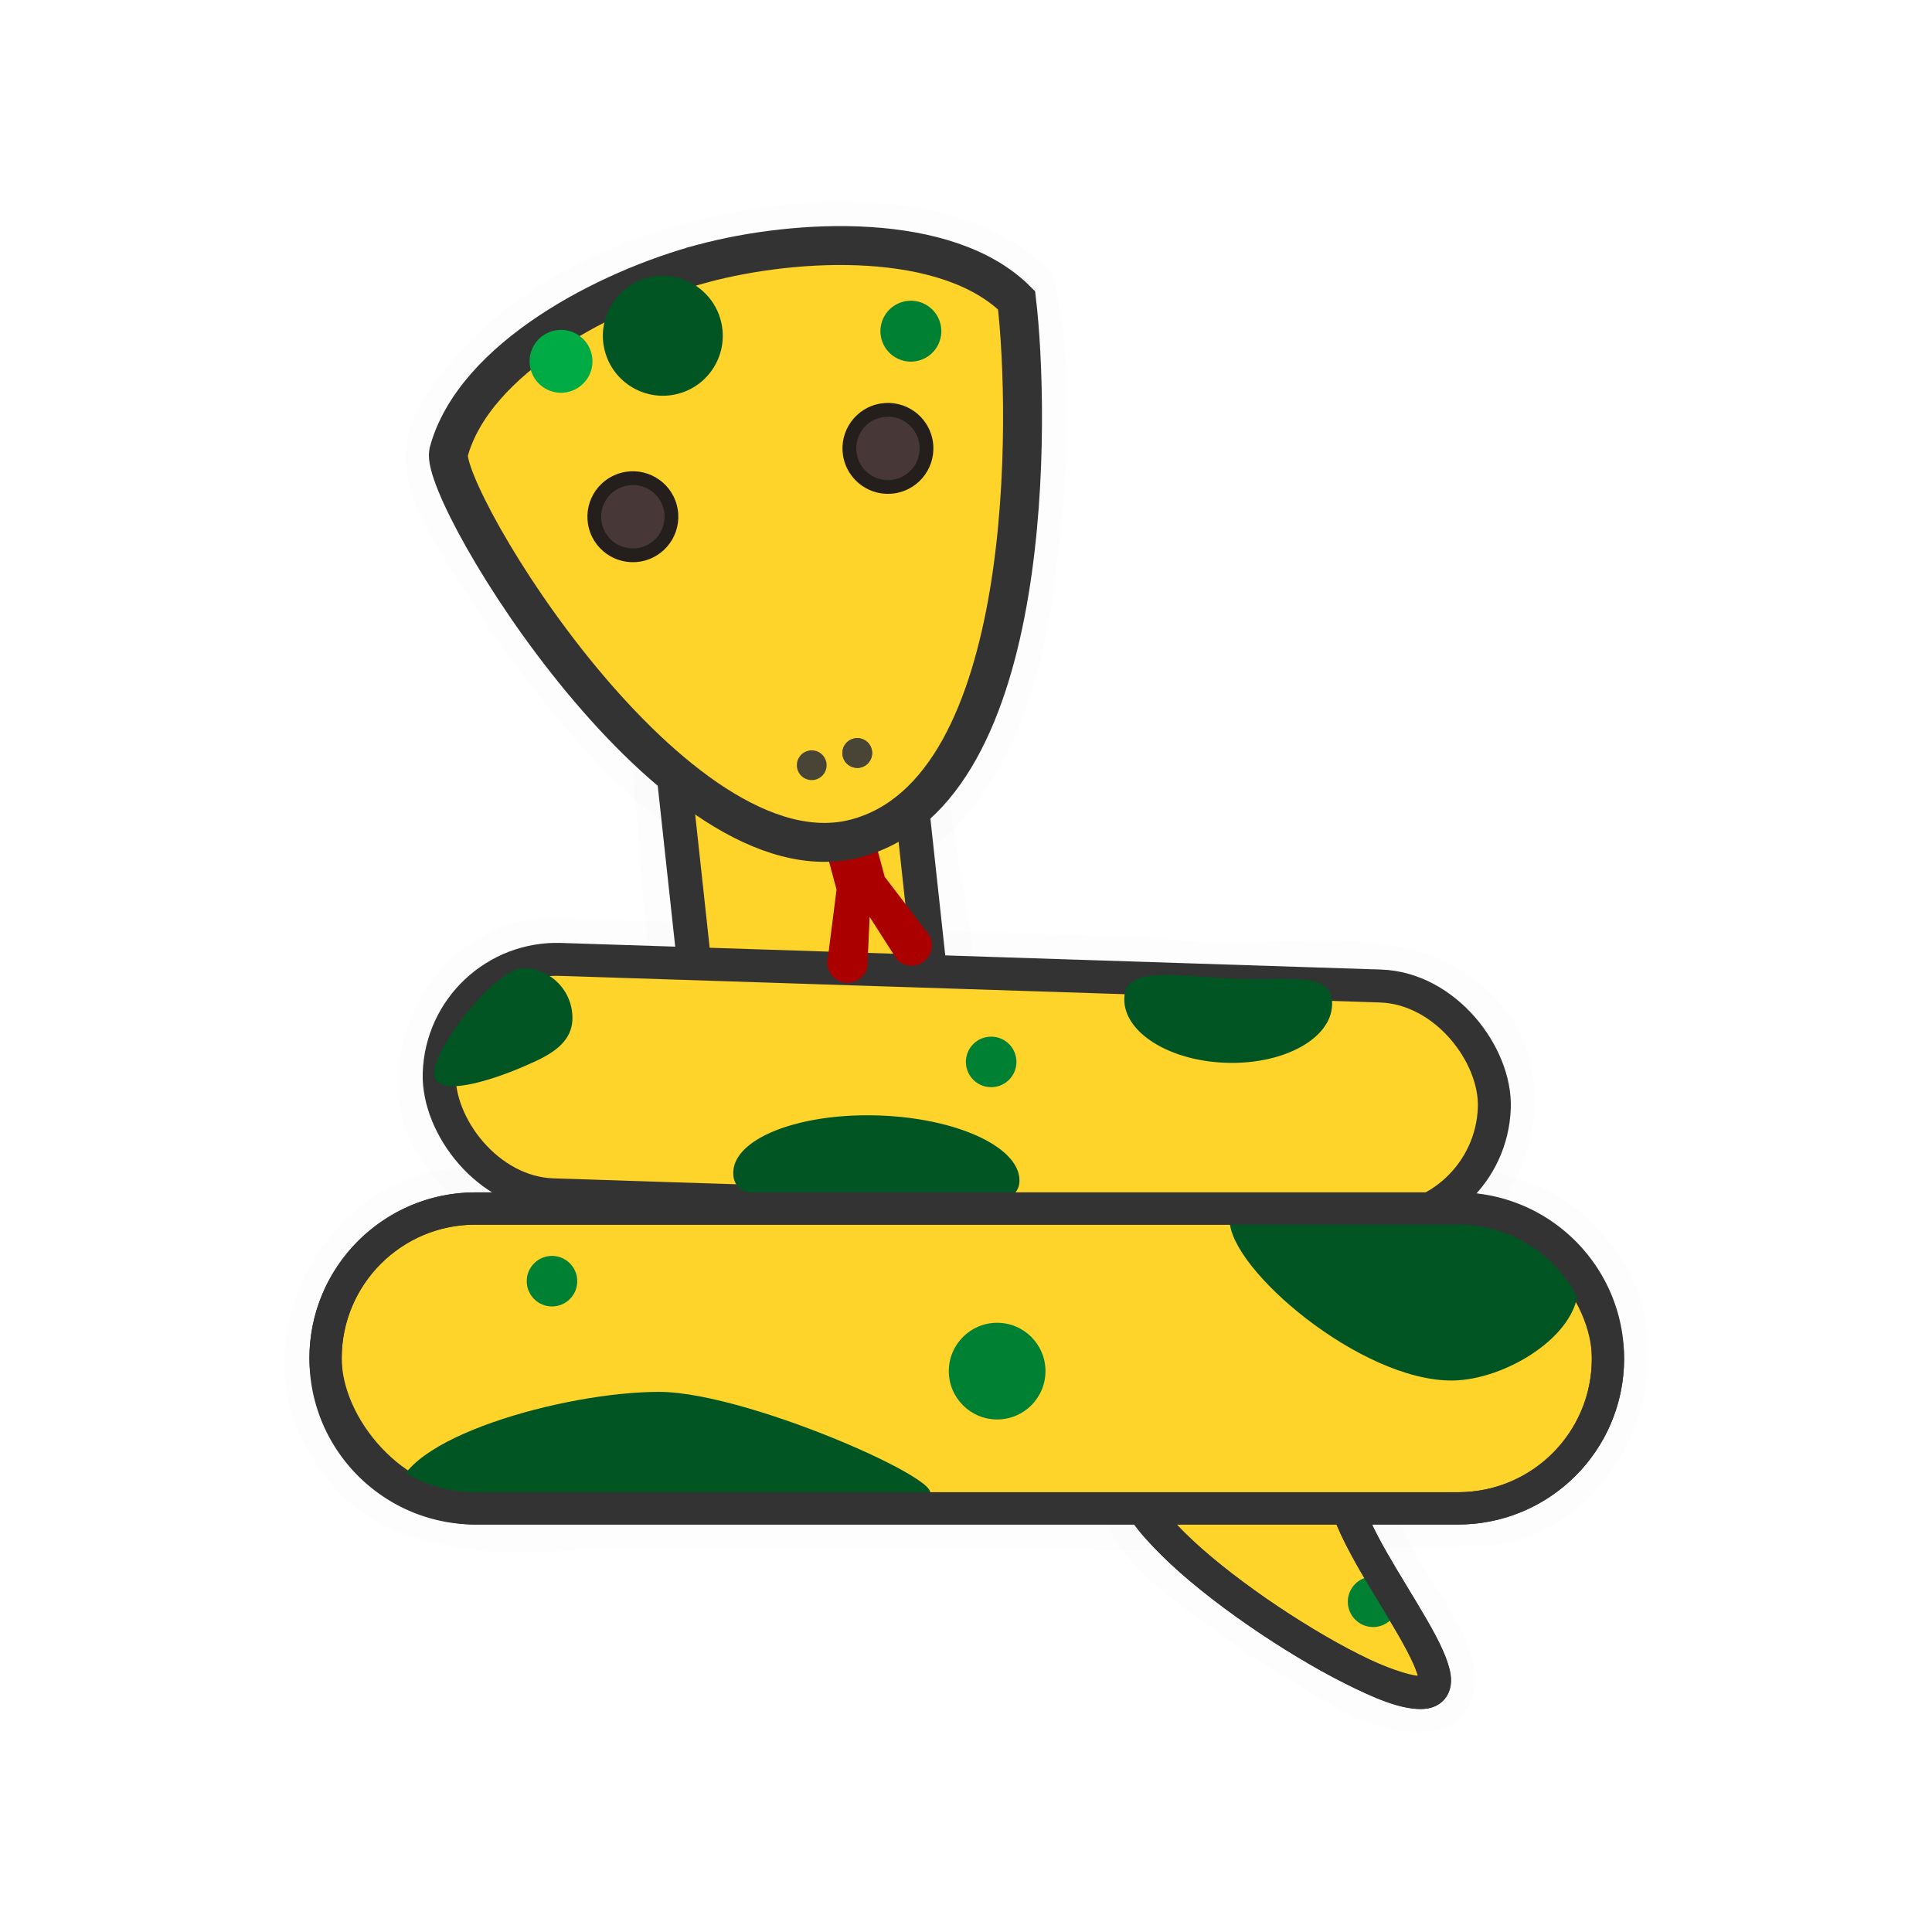 <?xml version="1.0" encoding="UTF-8" standalone="no"?>
<!-- Generator: Adobe Illustrator 18.0.0, SVG Export Plug-In . SVG Version: 6.00 Build 0)  -->

<svg
   xmlns:dc="http://purl.org/dc/elements/1.1/"
   xmlns:cc="http://creativecommons.org/ns#"
   xmlns:rdf="http://www.w3.org/1999/02/22-rdf-syntax-ns#"
   xmlns:svg="http://www.w3.org/2000/svg"
   xmlns="http://www.w3.org/2000/svg"
   xmlns:sodipodi="http://sodipodi.sourceforge.net/DTD/sodipodi-0.dtd"
   xmlns:inkscape="http://www.inkscape.org/namespaces/inkscape"
   version="1.1"
   id="Capa_1"
   x="0px"
   y="0px"
   viewBox="0 0 90.709 90.709"
   xml:space="preserve"
   sodipodi:docname="python_intermediate.svg"
   inkscape:version="0.92.2 2405546, 2018-03-11"
   width="24mm"
   height="24mm"><defs
     id="defs67"><filter
       height="1.047"
       y="-0.024"
       width="1.049"
       x="-0.024"
       id="filter863"
       style="color-interpolation-filters:sRGB"
       inkscape:collect="always"><feGaussianBlur
         id="feGaussianBlur865"
         stdDeviation="0.551"
         inkscape:collect="always" /></filter><filter
       height="1.104"
       y="-0.052"
       width="1.031"
       x="-0.016"
       id="filter895"
       style="color-interpolation-filters:sRGB"
       inkscape:collect="always"><feGaussianBlur
         id="feGaussianBlur897"
         stdDeviation="0.606"
         inkscape:collect="always" /></filter><filter
       height="1.109"
       y="-0.054"
       width="1.031"
       x="-0.015"
       id="filter931"
       style="color-interpolation-filters:sRGB"
       inkscape:collect="always"><feGaussianBlur
         id="feGaussianBlur933"
         stdDeviation="0.717"
         inkscape:collect="always" /></filter><filter
       height="1.043"
       y="-0.022"
       width="1.054"
       x="-0.027"
       id="filter951"
       style="color-interpolation-filters:sRGB"
       inkscape:collect="always"><feGaussianBlur
         id="feGaussianBlur953"
         stdDeviation="0.351"
         inkscape:collect="always" /></filter><filter
       height="1.018"
       y="-0.009"
       width="1.037"
       x="-0.019"
       id="filter959"
       style="color-interpolation-filters:sRGB"
       inkscape:collect="always"><feGaussianBlur
         id="feGaussianBlur961"
         stdDeviation="0.208"
         inkscape:collect="always" /></filter><clipPath
       clipPathUnits="userSpaceOnUse"
       id="clipPath989"><circle
         style="opacity:1;fill:none;fill-opacity:1;fill-rule:nonzero;stroke:#000000;stroke-width:3.554;stroke-miterlimit:4;stroke-dasharray:none;stroke-dashoffset:0;stroke-opacity:1"
         id="circle991"
         cx="599.898"
         cy="311.721"
         r="251.6" /></clipPath></defs><sodipodi:namedview
     pagecolor="#ffffff"
     bordercolor="#666666"
     borderopacity="1"
     objecttolerance="10"
     gridtolerance="10"
     guidetolerance="10"
     inkscape:pageopacity="0"
     inkscape:pageshadow="2"
     inkscape:window-width="1920"
     inkscape:window-height="996"
     id="namedview65"
     showgrid="false"
     inkscape:zoom="2.4"
     inkscape:cx="-61.872302"
     inkscape:cy="18.724144"
     inkscape:window-x="0"
     inkscape:window-y="48"
     inkscape:window-maximized="1"
     inkscape:current-layer="Capa_1"
     fit-margin-top="2"
     fit-margin-left="2"
     fit-margin-right="2"
     fit-margin-bottom="2"
     units="mm" /><g
     id="g34"
     transform="translate(38.436,-388.499)" /><g
     id="g36"
     transform="translate(38.436,-388.499)" /><g
     id="g38"
     transform="translate(38.436,-388.499)" /><g
     id="g40"
     transform="translate(38.436,-388.499)" /><g
     id="g42"
     transform="translate(38.436,-388.499)" /><g
     id="g44"
     transform="translate(38.436,-388.499)" /><g
     id="g46"
     transform="translate(38.436,-388.499)" /><g
     id="g48"
     transform="translate(38.436,-388.499)" /><g
     id="g50"
     transform="translate(38.436,-388.499)" /><g
     id="g52"
     transform="translate(38.436,-388.499)" /><g
     id="g54"
     transform="translate(38.436,-388.499)" /><g
     id="g56"
     transform="translate(38.436,-388.499)" /><g
     id="g58"
     transform="translate(38.436,-388.499)" /><g
     id="g60"
     transform="translate(38.436,-388.499)" /><g
     id="g62"
     transform="translate(38.436,-388.499)" /><g
     id="g926"
     transform="matrix(0.573,0,0,0.573,-2.149,-49.765)"><path
       inkscape:connector-curvature="0"
       id="rect955"
       d="m 65.27,124.991 c -7.913,1.105 -11.371,10.322 -9.196,17.326 1.843,10.59 1.108,21.781 4.191,32.092 3.153,7.996 15.36,9.278 19.813,1.772 4.874,-7.992 -0.193,-17.717 0.078,-26.305 -1.477,-7.886 0.638,-19.512 -8.175,-23.851 -2.055,-1.037 -4.438,-1.403 -6.712,-1.034 z"
       style="opacity:0.1;fill:none;stroke:#333333;stroke-width:2.797;filter:url(#filter959)" /><path
       inkscape:connector-curvature="0"
       id="path899"
       d="m 41.959,182.57 c -11.401,0.029 -18.949,14.277 -12.568,23.727 4.39,7.88 14.435,8.207 22.32,7.469 24.891,-0.253 49.85,0.484 74.703,-0.326 11.163,-1.819 16.428,-16.876 8.816,-25.248 -7.028,-8.733 -19.486,-4.803 -29.01,-5.639 -21.42,0.012 -42.842,-0.024 -64.262,0.018 z m 0.752,6.627 c 27.709,0.263 55.519,-0.524 83.166,0.391 9.391,2.279 7.532,17.069 -1.717,17.484 -28.02,-0.15 -56.149,0.543 -84.109,-0.344 -9.695,-2.864 -7.505,-17.67 2.66,-17.531 z"
       style="color:#000000;font-weight:400;line-height:normal;font-family:sans-serif;font-variant-ligatures:normal;font-variant-position:normal;font-variant-caps:normal;font-variant-numeric:normal;font-variant-alternates:normal;font-feature-settings:normal;text-indent:0;text-align:start;text-decoration:none;text-decoration-line:none;text-decoration-style:solid;text-decoration-color:#000000;text-transform:none;text-orientation:mixed;white-space:normal;shape-padding:0;overflow:visible;opacity:0.1;isolation:auto;mix-blend-mode:normal;fill:#333333;filter:url(#filter931)" /><path
       inkscape:connector-curvature="0"
       id="path1071"
       d="m 49.09,162.111 c -9.988,-0.26 -16.485,12.576 -10.344,20.465 5.871,8.473 17.653,4.863 26.206,6.042 18.133,0.224 36.341,1.851 54.436,1.356 9.813,-1.711 13.683,-15.499 6.172,-22.053 -7.167,-6.531 -17.936,-2.723 -26.582,-4.211 -16.63,-0.526 -33.258,-1.106 -49.888,-1.6 z m 0.561,6.701 c 22.976,0.952 46.058,1.095 68.973,2.516 6.735,1.901 4.651,12.978 -2.334,12.256 -22.984,-0.959 -46.079,-1.085 -69,-2.525 -6.597,-2.024 -4.869,-12.828 2.361,-12.246 z"
       style="color:#000000;font-weight:400;line-height:normal;font-family:sans-serif;font-variant-ligatures:normal;font-variant-position:normal;font-variant-caps:normal;font-variant-numeric:normal;font-variant-alternates:normal;font-feature-settings:normal;text-indent:0;text-align:start;text-decoration:none;text-decoration-line:none;text-decoration-style:solid;text-decoration-color:#000000;text-transform:none;text-orientation:mixed;white-space:normal;shape-padding:0;overflow:visible;opacity:0.1;isolation:auto;mix-blend-mode:normal;fill:#333333;filter:url(#filter895)" /><path
       inkscape:connector-curvature="0"
       id="path1107"
       d="m 71.273,103.395 c -12.572,0.594 -26.565,5.54 -33.217,16.877 -3.609,6.499 3.022,12.9 5.855,18.297 6.849,9.261 15.512,20.636 28.152,20.877 11.557,-0.887 16.515,-13.566 17.926,-23.482 1.084,-8.723 2.115,-18.231 -0.012,-26.66 -4.744,-5.024 -12.132,-6.068 -18.705,-5.908 z m 1.037,7.172 c 3.678,0.239 9.888,0.058 11.363,3.752 0.306,11.924 1.054,26.145 -7.244,35.838 -6.971,5.72 -15.073,-2.14 -19.82,-7.115 -4.833,-5.737 -10.273,-12.036 -12.264,-19.211 5.472,-9.243 17.793,-12.972 27.965,-13.264 z"
       style="color:#000000;font-weight:400;line-height:normal;font-family:sans-serif;font-variant-ligatures:normal;font-variant-position:normal;font-variant-caps:normal;font-variant-numeric:normal;font-variant-alternates:normal;font-feature-settings:normal;text-indent:0;text-align:start;text-decoration:none;text-decoration-line:none;text-decoration-style:solid;text-decoration-color:#000000;text-transform:none;text-orientation:mixed;white-space:normal;shape-padding:0;overflow:visible;opacity:0.1;isolation:auto;mix-blend-mode:normal;fill:#333333;stroke-width:1.205;filter:url(#filter863)" /><path
       inkscape:connector-curvature="0"
       id="path935"
       d="m 103.646,189.607 c -8.503,0.698 -10.008,11.226 -10.059,18.029 -0.188,7.12 7.51,10.85 12.318,14.725 5.024,2.644 10.733,8.124 16.76,5.852 4.872,-3.796 -0.782,-10.02 -2.752,-13.791 -4.183,-6.514 -3.374,-15.326 -9.107,-21.113 -1.807,-2.06 -4.337,-3.708 -7.16,-3.701 z m 0.045,6.646 c 7.513,4.292 5.327,14.738 10.183,21.008 3.417,4.318 0.427,2.677 -2.37,0.803 -4.884,-3.604 -13.333,-7.302 -10.973,-14.566 0.515,-2.211 0.694,-6.323 3.16,-7.244 z"
       style="color:#000000;font-weight:400;line-height:normal;font-family:sans-serif;font-variant-ligatures:normal;font-variant-position:normal;font-variant-caps:normal;font-variant-numeric:normal;font-variant-alternates:normal;font-feature-settings:normal;text-indent:0;text-align:start;text-decoration:none;text-decoration-line:none;text-decoration-style:solid;text-decoration-color:#000000;text-transform:none;text-orientation:mixed;white-space:normal;shape-padding:0;overflow:visible;opacity:0.1;isolation:auto;mix-blend-mode:normal;fill:#333333;filter:url(#filter951)" /><rect
       style="fill:#ffd42a;stroke:#333333;stroke-width:2.797"
       id="rect1065"
       transform="matrix(0.994,-0.109,0.108,0.994,0,0)"
       ry="10.229"
       y="133.366"
       x="42.371"
       height="52.605"
       width="19.125" /><rect
       transform="rotate(1.859)"
       ry="9.65"
       y="163.764"
       x="45.387"
       height="19.3"
       width="86.502"
       id="rect1067"
       style="fill:#ffd42a;stroke:#333333;stroke-width:2.7" /><path
       d="m 112.9,169.192 c -0.09,2.772 -3.975,4.894 -8.675,4.741 -4.702,-0.153 -8.441,-2.522 -8.351,-5.294 0.09,-2.772 4.456,-1.748 9.158,-1.596 4.702,0.153 7.958,-0.623 7.868,2.148 z m -49.066,13.695 c 0.09,-2.772 5.412,-4.847 11.887,-4.637 6.476,0.21 11.651,2.626 11.561,5.398 -0.09,2.772 -6.113,1.695 -12.589,1.484 -6.475,-0.21 -10.949,0.526 -10.859,-2.245 z M 50.652,170.386 c -0.073,2.249 -2.442,3.182 -4.206,3.941 -2.184,0.939 -7.19,2.668 -7.117,0.419 0.073,-2.251 5.132,-8.639 7.382,-8.566 a 4.076,4.076 0 0 1 3.942,4.206 z"
       id="path1069"
       inkscape:connector-curvature="0"
       style="fill:#005522" /><circle
       transform="rotate(1.859)"
       cx="90.56"
       cy="171.014"
       r="2.071"
       id="circle1073"
       style="fill:#008033" /><path
       id="path1077"
       d="m 96.9,208.742 c 0,4.712 18.534,16.82 23.246,16.82 4.711,0 -6.374,-12.11 -6.237,-16.82 -3.638,-19.458 -17.009,-22.658 -17.009,0 z"
       inkscape:connector-curvature="0"
       style="fill:#ffd42a;stroke:#333333;stroke-width:2.646" /><circle
       id="circle1079"
       cx="116.26"
       cy="218.097"
       r="2.071"
       style="fill:#008033" /><path
       id="path1081"
       overflow="visible"
       font-weight="400"
       d="m 104.18,191.633 c -2.495,-0.263 -4.853,1.337 -6.313,4.215 -1.46,2.877 -2.289,7.1 -2.289,12.894 0,2.045 1.463,3.672 3.36,5.555 1.896,1.882 4.408,3.87 7.066,5.71 2.658,1.841 5.456,3.528 7.928,4.772 2.47,1.245 4.47,2.106 6.214,2.106 0.437,0 0.875,-0.064 1.301,-0.28 0.426,-0.215 0.804,-0.615 0.99,-1.044 0.374,-0.86 0.196,-1.616 -0.033,-2.356 -0.458,-1.48 -1.432,-3.142 -2.525,-4.967 -1.093,-1.825 -2.31,-3.767 -3.22,-5.498 -0.912,-1.73 -1.445,-3.316 -1.427,-3.959 l 0.004,-0.142 -0.027,-0.139 c -0.935,-5.002 -2.493,-9.004 -4.387,-11.88 -1.893,-2.878 -4.148,-4.724 -6.642,-4.987 z m -0.278,2.63 c 1.303,0.138 3.072,1.323 4.71,3.811 1.636,2.488 3.114,6.185 3.997,10.912 l -0.023,-0.283 c -0.05,1.712 0.751,3.407 1.732,5.272 0.982,1.864 2.217,3.831 3.29,5.623 1.072,1.79 1.978,3.452 2.269,4.39 0.048,0.155 0.033,0.074 0.045,0.17 -0.708,-0.055 -2.576,-0.621 -4.8,-1.742 -2.33,-1.173 -5.048,-2.808 -7.612,-4.584 -2.565,-1.776 -4.981,-3.7 -6.707,-5.412 -1.726,-1.713 -2.58,-3.367 -2.58,-3.678 0,-5.534 0.843,-9.41 2.004,-11.697 1.16,-2.287 2.372,-2.919 3.675,-2.781 z"
       style="color:#000000;font-weight:400;line-height:normal;font-family:sans-serif;font-variant-ligatures:normal;font-variant-position:normal;font-variant-caps:normal;font-variant-numeric:normal;font-variant-alternates:normal;font-feature-settings:normal;text-indent:0;text-align:start;text-decoration:none;text-decoration-line:none;text-decoration-style:solid;text-decoration-color:#000000;text-transform:none;text-orientation:mixed;white-space:normal;shape-padding:0;overflow:visible;isolation:auto;mix-blend-mode:normal;fill:#333333"
       inkscape:connector-curvature="0" /><rect
       id="rect1083"
       ry="12.284"
       y="185.875"
       x="30.427"
       height="24.568"
       width="105.077"
       style="fill:#ffd42a;stroke:#333333;stroke-width:2.646" /><path
       id="path1085"
       d="m 36.28,209.42 c 0,-4.707 13.765,-8.522 21.463,-8.522 7.698,0 26.17,8.482 21.463,8.522 l -22.178,0.187 z m 96.787,-17.119 c 0,4.026 -6.029,7.635 -10.312,7.667 -7.497,0.056 -18.25,-9.122 -18.25,-13.147 0,-4.026 13.18,-1.43 18.25,-1.43 5.069,0 10.312,2.885 10.312,6.91 z"
       inkscape:connector-curvature="0"
       style="fill:#005522" /><path
       id="path1087"
       overflow="visible"
       font-weight="400"
       d="m 42.71,184.553 c -7.515,0 -13.606,6.092 -13.606,13.607 0,7.516 6.091,13.606 13.607,13.606 h 80.51 c 7.515,0 13.607,-6.09 13.607,-13.606 0,-7.515 -6.092,-13.607 -13.607,-13.607 z m 0,2.644 h 80.51 a 10.91,10.91 0 0 1 10.962,10.963 c 0,6.096 -4.866,10.961 -10.961,10.961 H 42.71 a 10.908,10.908 0 0 1 -10.961,-10.96 10.91,10.91 0 0 1 10.96,-10.964 z"
       style="color:#000000;font-weight:400;line-height:normal;font-family:sans-serif;font-variant-ligatures:normal;font-variant-position:normal;font-variant-caps:normal;font-variant-numeric:normal;font-variant-alternates:normal;font-feature-settings:normal;text-indent:0;text-align:start;text-decoration:none;text-decoration-line:none;text-decoration-style:solid;text-decoration-color:#000000;text-transform:none;text-orientation:mixed;white-space:normal;shape-padding:0;overflow:visible;isolation:auto;mix-blend-mode:normal;fill:#333333"
       inkscape:connector-curvature="0" /><circle
       id="circle1089"
       r="2.071"
       cy="191.828"
       cx="48.98"
       style="fill:#008033" /><circle
       id="circle1091"
       cx="85.455"
       cy="199.198"
       r="3.961"
       style="fill:#008033" /><path
       style="fill:#aa0000;stroke-width:1.148"
       inkscape:connector-curvature="0"
       id="path1093"
       d="m 68.458,137.532 a 2.036,2.036 0 0 0 -1.443,2.499 l 5.282,19.712 -0.706,5.53 a 1.665,1.665 0 0 0 1.18,2.044 1.665,1.665 0 0 0 2.045,-1.179 l 0.193,-4.157 2.244,3.504 c 0.655,0.655 1.708,0.655 2.361,0 a 1.665,1.665 0 0 0 0,-2.361 l -3.376,-4.436 -5.282,-19.713 a 2.036,2.036 0 0 0 -2.498,-1.442 z" /><path
       d="m 61.3,108.449 c 7.757,-2.079 20.069,-2.674 25.748,3.005 1.081,9.05 1.677,40.111 -13.132,44.08 -14.809,3.968 -34.114,-28.09 -33.412,-31.608 2.079,-7.757 13.039,-13.398 20.796,-15.476 z"
       id="path1095"
       inkscape:connector-curvature="0"
       style="fill:#ffd42a;stroke:#333333;stroke-width:3.189" /><circle
       transform="rotate(-15)"
       cx="26.483"
       cy="125.495"
       r="4.912"
       id="circle1097"
       style="fill:#005522;stroke-width:1.205" /><circle
       transform="rotate(-15)"
       cx="46.213"
       cy="130.39"
       r="2.496"
       id="circle1099"
       style="fill:#008033;stroke-width:1.205" /><circle
       transform="rotate(-15)"
       cx="17.885"
       cy="125.356"
       r="2.577"
       id="circle1101"
       style="fill:#00aa44;stroke-width:1.205" /><circle
       transform="rotate(-15)"
       cx="29.162"
       cy="162.64"
       r="1.22"
       id="circle1103"
       style="fill:#484537;stroke-width:1.205" /><circle
       transform="rotate(-15)"
       r="1.22"
       cy="162.64"
       cx="33.025"
       id="circle1105"
       style="fill:#484537;stroke-width:1.205" /><circle
       transform="rotate(-15)"
       cx="33.025"
       cy="162.64"
       r="1.22"
       id="circle1109"
       style="fill:#484537;stroke-width:1.205" /><circle
       transform="rotate(-15)"
       r="3.725"
       cy="139.18"
       cx="41.912"
       id="circle1111"
       style="fill:#241f1c;stroke-width:1.205" /><circle
       transform="rotate(-15)"
       cx="20.275"
       cy="139.18"
       r="3.725"
       id="circle1113"
       style="fill:#241f1c;stroke-width:1.205" /><circle
       transform="rotate(-15)"
       cx="41.912"
       cy="139.18"
       r="2.598"
       id="circle1115"
       style="fill:#483737;stroke-width:1.205" /><circle
       transform="rotate(-15)"
       r="2.598"
       cy="139.18"
       cx="20.275"
       id="circle1117"
       style="fill:#483737;stroke-width:1.205" /></g></svg>